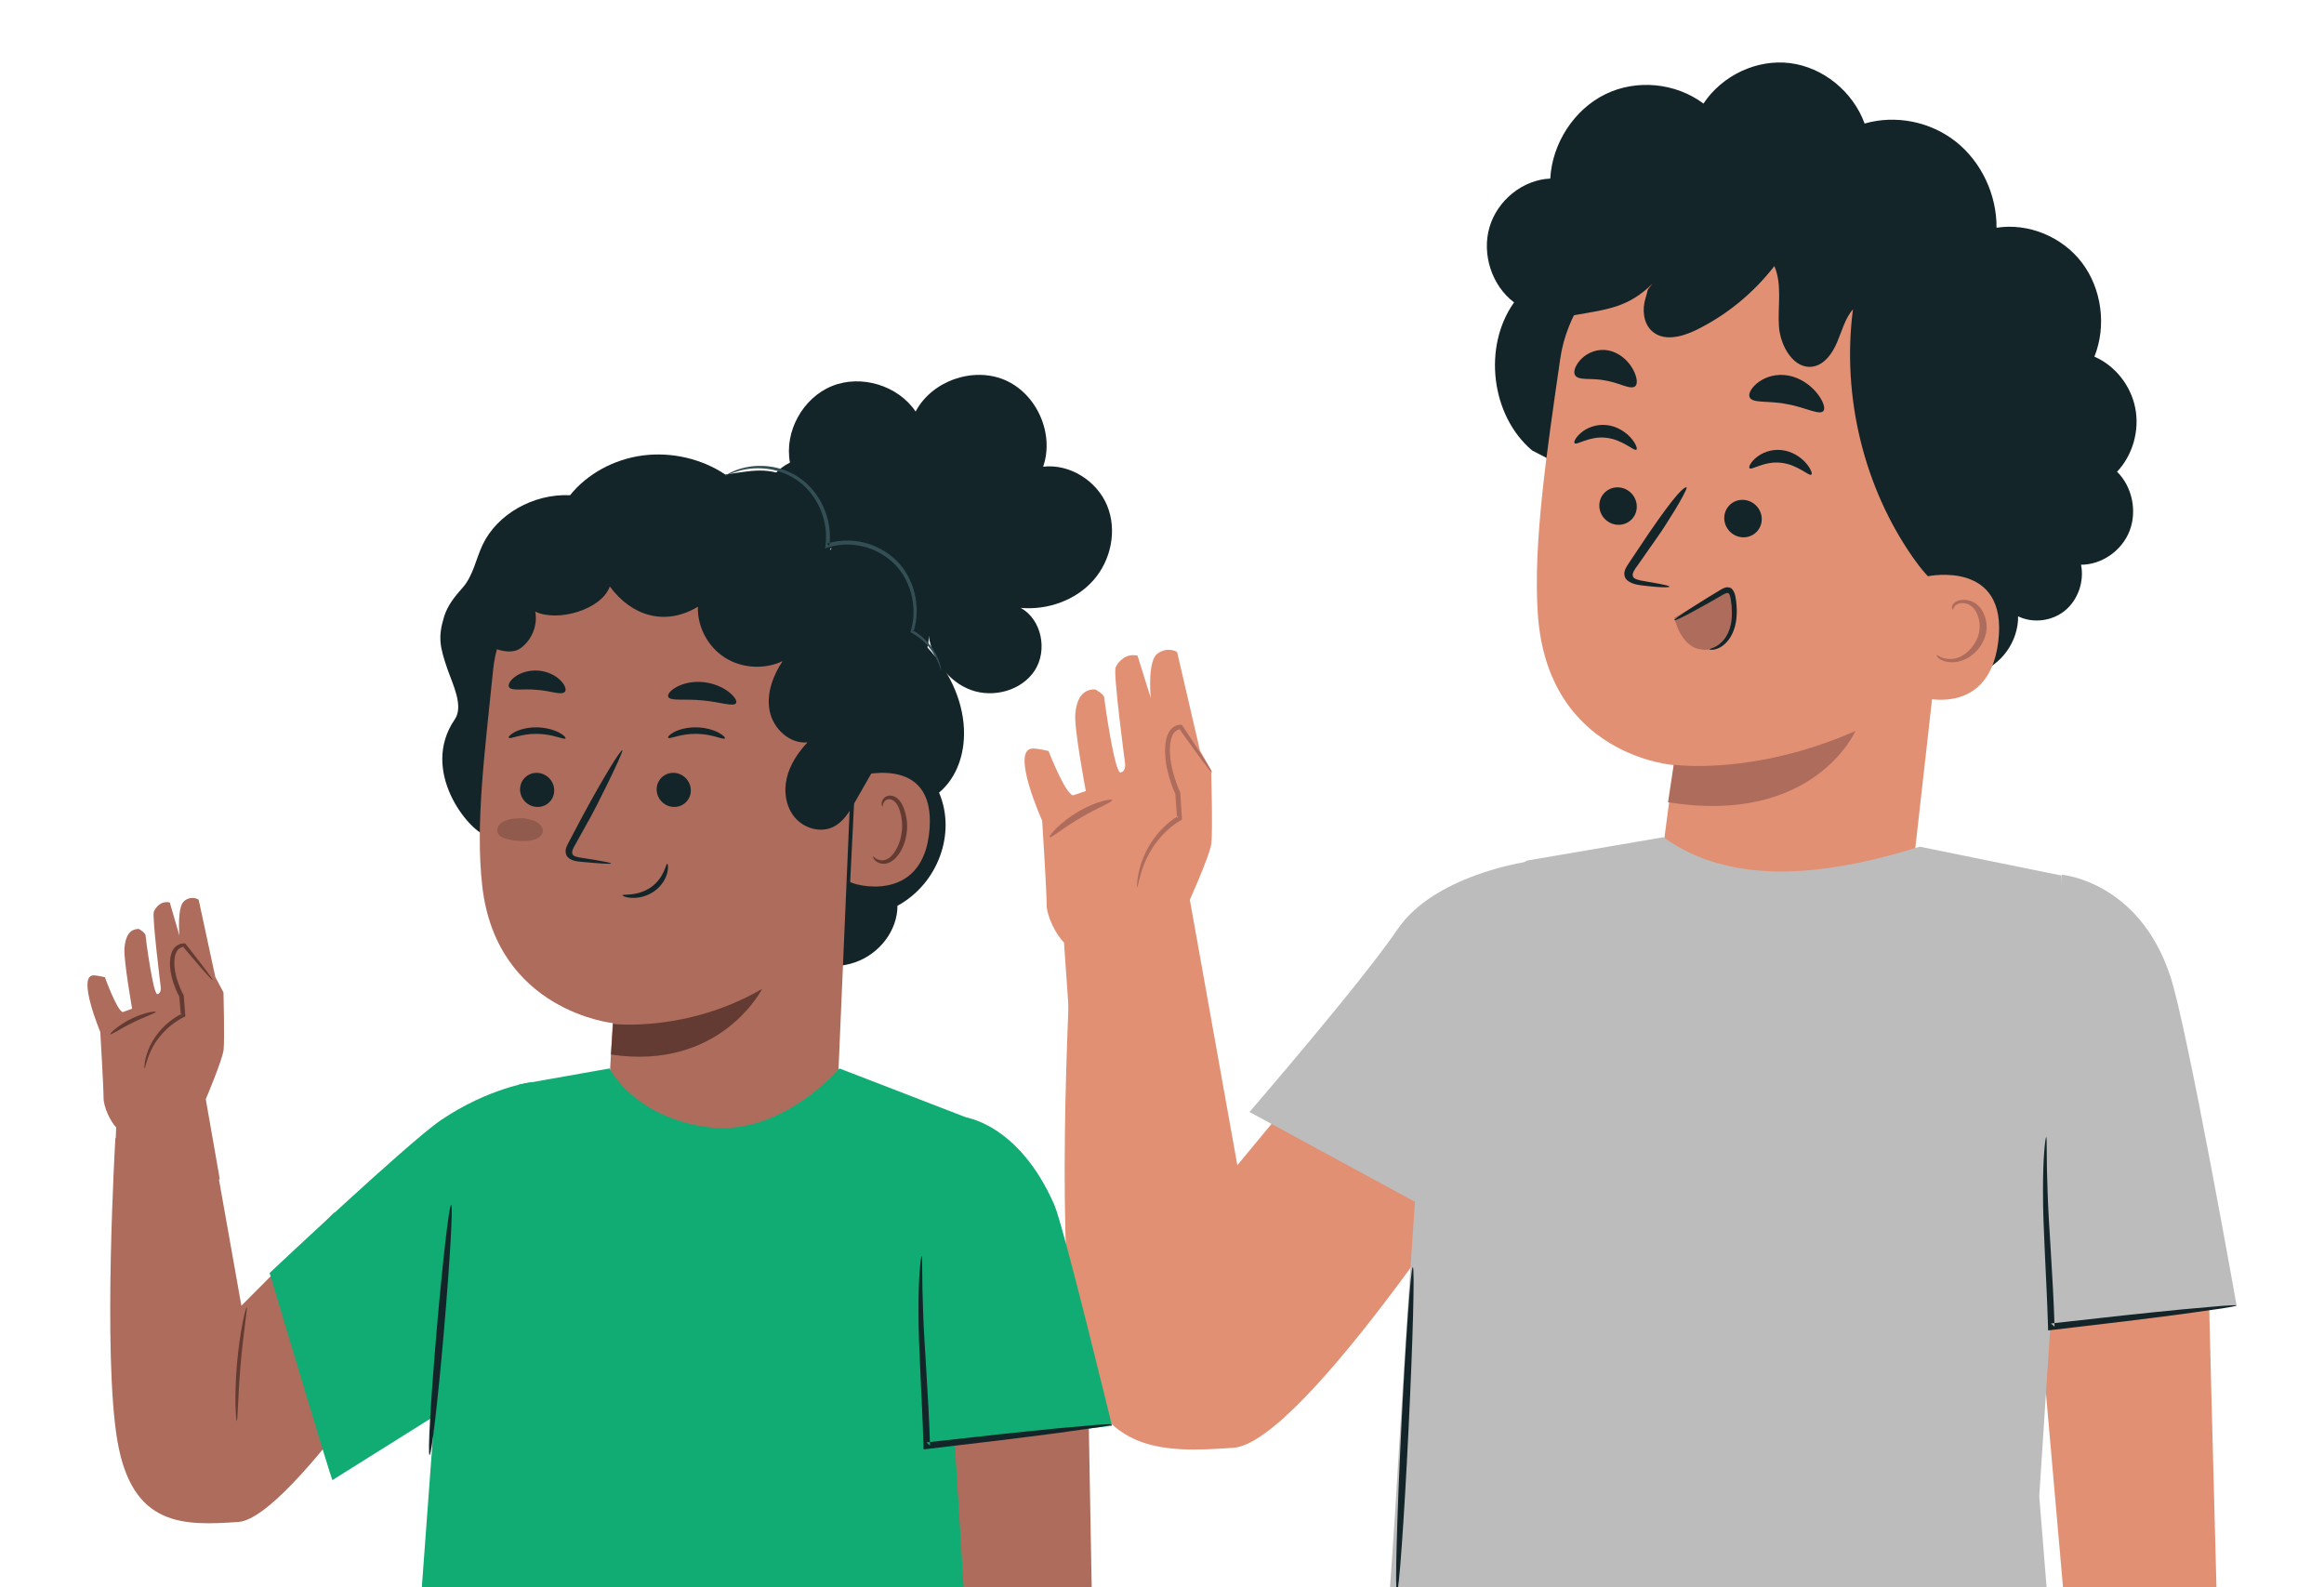 <?xml version="1.0" encoding="UTF-8"?>
<svg width="186px" height="127px" viewBox="0 0 186 127" version="1.1" xmlns="http://www.w3.org/2000/svg" xmlns:xlink="http://www.w3.org/1999/xlink">
    <title>Tablet Large Copy 4@1x</title>
    <g id="Tablet-Large-Copy-4" stroke="none" stroke-width="1" fill="none" fill-rule="evenodd">
        <path d="M96.04,60.069 L96.935,61.644 C96.935,61.644 97.071,66.484 96.949,67.499 C96.827,68.514 94.991,72.538 94.991,72.538 L96.533,80.707 L85.549,81.017 L85.155,75.418 C84.544,74.839 83.759,73.335 83.767,72.375 C83.776,71.416 83.409,65.678 83.409,65.678 C83.409,65.678 80.85,59.983 82.629,59.903 C83.036,59.885 83.919,60.098 83.919,60.098 C83.919,60.098 85.225,63.478 85.874,63.65 L86.903,63.303 C86.903,63.303 85.948,58.271 86.062,57.105 C86.176,55.939 86.601,55.163 87.648,55.167 C87.648,55.167 88.365,55.539 88.381,55.841 C88.396,56.144 89.214,61.887 89.675,61.816 C90.137,61.745 90.045,61.094 90.045,61.094 C90.045,61.094 89.079,53.869 89.288,53.406 C89.497,52.942 90.101,52.259 91.042,52.469 L92.1,55.853 C92.1,55.853 91.804,52.891 92.646,52.299 C93.488,51.706 94.21,52.178 94.21,52.178 L96.04,60.069 Z" id="Fill-133" fill="#E29074"></path>
        <path d="M176.772,103 C176.772,103.469 177.104,116.091 177.422,128.1 C177.717,139.187 178,149.752 178,149.752 L169.459,150 L165.337,129.595 L163,103 L176.772,103" id="Fill-116" fill="#E29074"></path>
        <path d="M91.013,71 C91.079,71.012 91.141,70.279 91.564,69.167 C91.987,68.083 92.912,66.587 94.483,65.655 L94.598,65.585 L94.59,65.453 C94.549,64.814 94.506,64.147 94.462,63.457 L94.458,63.416 L94.44,63.374 C94.337,63.153 94.235,62.895 94.144,62.638 C93.834,61.766 93.639,60.875 93.632,60.041 C93.632,59.626 93.673,59.219 93.816,58.895 C93.942,58.568 94.231,58.364 94.482,58.365 L94.361,58.292 C95.127,59.375 95.773,60.268 96.232,60.885 C96.693,61.501 96.968,61.841 96.998,61.819 C97.026,61.796 96.804,61.413 96.391,60.759 C95.977,60.105 95.372,59.181 94.634,58.074 L94.588,58.005 L94.513,58.001 C94.06,57.976 93.666,58.306 93.488,58.722 C93.299,59.134 93.253,59.589 93.247,60.039 C93.244,60.947 93.446,61.884 93.768,62.793 C93.865,63.064 93.967,63.323 94.084,63.572 L94.062,63.489 C94.111,64.177 94.16,64.846 94.205,65.483 L94.314,65.283 C92.617,66.322 91.724,67.917 91.339,69.072 C91.148,69.659 91.06,70.146 91.027,70.48 C90.997,70.816 90.991,70.998 91.013,71" id="Fill-134" fill="#AE6C5C"></path>
        <path d="M96.231,104 C96.066,104.009 95.784,101.494 96.279,98.418 C96.759,95.34 97.816,92.958 97.972,93.001 C98.156,93.041 97.387,95.451 96.916,98.482 C96.428,101.509 96.421,103.996 96.231,104" id="Fill-136" fill="#763C34"></path>
        <path d="M122.619,36.046 C119.33,33.262 118.659,27.736 121.178,24.199 C119.406,22.875 118.578,20.344 119.211,18.183 C119.843,16.021 121.887,14.383 124.074,14.291 C124.234,11.448 125.989,8.76 128.482,7.54 C130.974,6.319 134.102,6.618 136.336,8.288 C137.84,6.021 140.612,4.723 143.255,5.05 C145.899,5.378 148.295,7.316 149.234,9.887 C151.707,9.171 154.492,9.724 156.532,11.334 C158.571,12.945 159.815,15.575 159.791,18.225 C162.331,17.826 165.043,18.935 166.628,21.022 C168.213,23.11 168.608,26.091 167.624,28.542 C169.273,29.253 170.539,30.842 170.894,32.65 C171.251,34.457 170.688,36.431 169.438,37.751 C170.642,38.931 171.057,40.89 170.441,42.481 C169.824,44.072 168.215,45.195 166.555,45.193 C166.826,46.533 166.309,48.01 165.271,48.861 C164.232,49.713 162.721,49.9 161.518,49.323 C161.542,51.317 160.172,53.244 158.321,53.818 C156.471,54.393 154.299,53.566 153.253,51.889" id="Fill-137" fill="#132529"></path>
        <path d="M124.88,28.667 C125.849,21.984 133.439,15.892 139.884,17.171 L157.652,22.72 L158,26.053 L152.848,71.788 L153.392,71.788 C153.392,71.788 152.244,85.693 140.476,83.828 C129.904,82.153 132.714,70.814 132.714,70.81 L133.976,61.226 C133.976,61.226 123.881,60.538 123.082,49.185 C122.685,43.54 123.804,36.091 124.88,28.667" id="Fill-138" fill="#E29074"></path>
        <path d="M128.01,40.285 C127.915,41.104 128.505,41.864 129.327,41.984 C130.15,42.103 130.895,41.537 130.99,40.717 C131.085,39.896 130.495,39.135 129.675,39.016 C128.851,38.897 128.105,39.464 128.01,40.285" id="Fill-139" fill="#132529"></path>
        <path d="M126.016,35.456 C126.158,35.685 127.172,34.879 128.527,35.032 C129.882,35.161 130.818,36.172 130.979,35.974 C131.057,35.887 130.923,35.486 130.517,35.03 C130.118,34.577 129.416,34.102 128.572,34.015 C127.727,33.927 126.991,34.25 126.556,34.617 C126.111,34.983 125.945,35.353 126.016,35.456" id="Fill-140" fill="#132529"></path>
        <path d="M138.01,41.284 C137.914,42.105 138.505,42.865 139.328,42.984 C140.149,43.103 140.895,42.537 140.99,41.716 C141.085,40.897 140.495,40.135 139.674,40.016 C138.851,39.896 138.106,40.463 138.01,41.284" id="Fill-141" fill="#132529"></path>
        <path d="M140.015,37.456 C140.158,37.686 141.174,36.879 142.527,37.033 C143.882,37.161 144.818,38.172 144.979,37.974 C145.057,37.887 144.925,37.487 144.517,37.032 C144.118,36.577 143.416,36.104 142.572,36.014 C141.727,35.927 140.991,36.251 140.556,36.617 C140.113,36.985 139.945,37.353 140.015,37.456" id="Fill-142" fill="#132529"></path>
        <path d="M133.607,46.964 C133.622,46.896 133.505,46.826 131.661,46.516 C131.193,46.445 130.753,46.346 130.691,46.125 C130.6,45.889 130.825,45.566 131.084,45.22 C131.59,44.496 132.121,43.737 132.679,42.942 C133.274,42.116 134.931,39.475 135,39.006 C134.799,38.937 134.167,39.452 131.946,42.699 C131.41,43.501 130.898,44.264 130.41,44.995 C130.201,45.338 129.861,45.718 130.061,46.209 C130.168,46.453 130.499,46.652 130.797,46.73 C131.094,46.817 131.359,46.841 131.59,46.87 C133.454,47.09 133.607,46.964 133.607,46.964" id="Fill-143" fill="#132529"></path>
        <path d="M133.956,61.194 C133.956,61.194 140.256,62.116 148.5,58.5 C148.5,58.5 145.183,66.083 133.5,64.199 L133.956,61.194" id="Fill-144" fill="#AE6C5C"></path>
        <path d="M140.007,31.713 C140.139,32.326 141.448,32.025 142.989,32.335 C144.534,32.59 145.778,33.357 145.98,32.804 C146.07,32.541 145.851,31.965 145.347,31.372 C144.847,30.782 144.05,30.223 143.126,30.052 C142.202,29.885 141.356,30.142 140.797,30.54 C140.233,30.936 139.95,31.421 140.007,31.713" id="Fill-145" fill="#132529"></path>
        <path d="M126.018,29.929 C126.214,30.525 127.272,30.199 128.474,30.451 C129.684,30.633 130.649,31.325 130.945,30.817 C131.077,30.567 130.977,29.991 130.589,29.379 C130.208,28.77 129.523,28.187 128.694,28.036 C127.865,27.889 127.098,28.21 126.62,28.665 C126.136,29.118 125.935,29.64 126.018,29.929" id="Fill-146" fill="#132529"></path>
        <path d="M124.536,22.449 C126.844,18.68 130.85,16.262 135.047,15.404 C139.243,14.546 143.616,15.134 147.711,16.422 C151.806,17.712 155.67,19.682 159.513,21.644 C160.444,22.119 161.454,22.68 161.832,23.69 C162.088,24.376 161.999,25.143 161.907,25.874 C161.124,32.027 160.342,38.181 159.559,44.334 L157.681,48 C155.766,47.863 154.259,46.266 153.124,44.646 C149.162,38.991 147.395,31.7 148.301,24.751 C147.675,25.474 147.425,26.457 147.049,27.35 C146.676,28.242 146.06,29.147 145.144,29.326 C143.614,29.626 142.49,27.749 142.377,26.125 C142.266,24.5 142.655,22.776 142.008,21.295 C140.322,23.472 138.155,25.24 135.728,26.421 C134.583,26.978 133.094,27.354 132.168,26.454 C131.515,25.818 131.42,24.733 131.703,23.847 C131.986,22.959 131.687,23.407 132.265,22.694 C130.298,24.621 128.673,24.745 126.017,25.221 C125.433,25.325 124.756,25.364 124.33,24.932 C123.71,24.304 124.071,23.209 124.536,22.449" id="Fill-147" fill="#132529"></path>
        <path d="M154.199,46.138 C154.362,46.081 160.718,44.8 159.933,51.33 C159.147,57.86 152.988,55.695 153,55.507 C153.012,55.318 154.199,46.138 154.199,46.138" id="Fill-148" fill="#E29074"></path>
        <path d="M158.292,50.963 C158.331,50.854 158.364,50.742 158.387,50.629 C158.498,50.108 158.433,49.596 158.246,49.161 C158.074,48.719 157.746,48.391 157.329,48.299 C156.917,48.19 156.583,48.347 156.458,48.499 C156.322,48.65 156.353,48.769 156.308,48.775 C156.284,48.788 156.153,48.664 156.259,48.432 C156.312,48.321 156.429,48.194 156.637,48.101 C156.849,48.006 157.142,47.973 157.435,48.023 C158.047,48.109 158.534,48.567 158.739,49.045 C158.978,49.528 159.069,50.104 158.944,50.69 C158.691,51.843 157.675,52.853 156.475,52.989 C155.893,53.044 155.443,52.88 155.224,52.723 C155.001,52.559 154.981,52.426 155.011,52.419 C155.049,52.404 155.139,52.501 155.36,52.6 C155.577,52.696 155.965,52.784 156.401,52.709 C157.19,52.577 157.975,51.85 158.292,50.963" id="Fill-149" fill="#AE6C5C"></path>
        <path d="M134,49.436 C135.392,48.655 136.784,47.873 138.176,47.093 C138.292,47.026 138.429,46.96 138.545,47.03 L138.713,47.273 C139.169,48.377 139.075,49.794 138.477,50.79 C137.879,51.787 136.961,52.152 135.968,51.943 C134.976,51.734 134.293,50.622 134,49.436" id="Fill-150" fill="#AE6C5C"></path>
        <path d="M113.029,106 C113.061,106.002 113.119,105.64 113.197,104.984 C113.274,104.328 113.371,103.378 113.48,102.203 C113.698,99.854 113.968,96.607 114.236,93.019 C114.504,89.429 114.72,86.178 114.854,83.822 C114.92,82.644 114.965,81.691 114.987,81.03 C115.008,80.37 115.005,80.004 114.971,80 C114.939,79.998 114.881,80.358 114.804,81.013 C114.727,81.668 114.63,82.618 114.52,83.793 C114.302,86.143 114.033,89.392 113.764,92.984 C113.496,96.573 113.28,99.826 113.147,102.182 C113.08,103.36 113.034,104.314 113.013,104.973 C112.992,105.633 112.996,105.999 113.029,106" id="Fill-156" fill="#132529"></path>
        <path d="M136.823,51.961 C136.803,51.885 137.444,51.893 138.023,51.121 C138.309,50.752 138.527,50.206 138.59,49.553 C138.624,49.228 138.62,48.88 138.59,48.52 C138.549,48.183 138.517,47.719 138.389,47.528 C138.316,47.353 137.993,47.525 137.695,47.709 C137.405,47.875 137.122,48.037 136.845,48.196 C136.34,48.474 135.857,48.742 135.395,48.997 C134.562,49.441 134.031,49.69 134.001,49.636 C133.973,49.582 134.452,49.235 135.256,48.714 C135.71,48.429 136.183,48.131 136.68,47.819 C136.957,47.65 137.239,47.48 137.528,47.304 C137.68,47.217 137.81,47.119 138.009,47.047 C138.187,46.959 138.537,46.98 138.7,47.237 C138.856,47.466 138.884,47.698 138.916,47.892 C138.946,48.089 138.968,48.285 138.983,48.48 C139.01,48.868 139.007,49.249 138.957,49.609 C138.869,50.33 138.584,50.954 138.232,51.341 C137.887,51.739 137.503,51.917 137.239,51.973 C136.971,52.028 136.822,51.986 136.823,51.961" id="Fill-157" fill="#132529"></path>
        <path d="M95.227,72 L99.03,93.245 L107.717,82.757 L120,91.145 C120,91.145 104.386,115.478 98.703,115.863 C93.021,116.249 87.533,116.441 85.966,107.395 C84.398,98.348 85.753,75.739 85.753,75.739 L95.227,72" id="Fill-132" fill="#E29074"></path>
        <path d="M173.698,78.117 C175.069,82.269 179,104.443 179,104.443 L162.338,106.622 L165.011,70 C165.011,70 171.187,70.502 173.698,78.117 Z" id="Fill-153" fill="#BCBCBC"></path>
        <path d="M122,69 C122,69 114.766,70.077 111.86,74.357 C108.952,78.637 100,88.987 100,88.987 L116.608,98 L122,69" id="Fill-154" fill="#BCBCBC"></path>
        <path d="M110,142.102 C110,142.102 111.065,130.622 111.66,120.976 C112.254,111.332 114.036,80.44 115.224,76.18 C116.411,71.921 122.208,68.869 122.208,68.869 L133.126,67 C138.409,70.78 145.583,70.277 153.647,67.757 L165,70.066 L164.804,95.331 L163.21,119.741 L164.967,141.47 C148.235,145.921 129.852,143.412 110,142.102" id="Fill-155" fill="#BCBCBC"></path>
        <g id="Group" transform="translate(7, 30)">
            <path d="M59.557,13.834 C57.541,15.308 56.64,18.131 57.432,20.494 C58.225,22.856 60.647,24.574 63.147,24.543 C65.225,24.518 67.455,22.938 67.322,20.871 C67.612,22.768 68.89,24.543 70.695,25.21 C72.501,25.878 74.763,25.269 75.812,23.66 C76.859,22.05 76.378,19.582 74.695,18.647 C76.833,18.836 79.075,18.05 80.498,16.448 C81.922,14.848 82.425,12.438 81.608,10.46 C80.791,8.482 78.619,7.1 76.486,7.347 C77.403,4.728 75.993,1.523 73.44,0.418 C70.887,-0.685 67.574,0.478 66.281,2.934 C64.873,0.843 61.922,-0.054 59.583,0.896 C57.243,1.846 55.763,4.544 56.223,7.02 C54.355,7.937 53.329,10.28 53.925,12.269 C54.521,14.257 56.667,15.656 58.734,15.404" id="Fill-327" fill="#132529"></path>
            <path d="M65.013,15.395 C63.334,13.569 60.903,13.417 59.451,14.027 C59.177,11.599 59.201,9.873 57.023,8.632 C54.722,7.32 53.669,7.581 51.054,7.978 C49.162,6.707 46.725,6.145 44.426,6.451 C42.128,6.756 39.994,7.925 38.624,9.63 C35.688,9.497 32.782,11.147 31.622,13.605 C31.078,14.757 30.874,16.079 30.01,17.048 C29.384,17.75 28.814,18.465 28.543,19.349 C28.043,20.983 28.198,21.762 28.805,23.526 C29.225,24.746 30.129,26.501 29.399,27.566 C26.566,31.695 30.516,36.463 31.867,36.842 L55.527,45.717 C56.991,47.17 59.436,47.708 61.426,47.016 C63.416,46.324 64.826,44.447 64.828,42.485 C68.067,40.723 69.551,36.686 68.157,33.431 C71.092,30.965 71.04,25.16 66.349,20.95 C67.171,17.859 66.605,17.125 65.013,15.395 Z" id="Fill-328" fill="#132529"></path>
            <path d="M45.258,12.833 L56.595,15.615 C60.732,16.63 63.559,20.594 63.268,24.972 L61.135,31.689 L59.925,59.885 L60.86,60.278 C60.86,60.278 58.752,73.024 48.31,71.8 C38.93,70.701 41.622,59.283 41.622,59.279 L42.038,51.873 C42.038,51.873 32.73,50.911 31.595,40.893 C31.03,35.911 31.806,30.16 32.472,23.55 C33.072,17.601 39.529,11.934 45.258,12.833 Z" id="Fill-329" fill="#AE6C5C"></path>
            <path d="M35.89,34.569 C36.642,34.647 37.297,34.104 37.352,33.353 C37.407,32.603 36.842,31.933 36.09,31.854 C35.336,31.777 34.681,32.322 34.626,33.072 C34.571,33.822 35.137,34.492 35.89,34.569 Z" id="Fill-330" fill="#132529"></path>
            <path d="M35.977,28.727 C37.211,28.735 38.117,29.209 38.251,29.101 C38.317,29.054 38.172,28.856 37.778,28.642 C37.389,28.428 36.726,28.217 35.957,28.207 C35.187,28.199 34.54,28.395 34.168,28.599 C33.788,28.804 33.659,28.998 33.729,29.047 C33.871,29.158 34.741,28.706 35.977,28.727 Z" id="Fill-331" fill="#132529"></path>
            <path d="M46.824,34.569 C47.576,34.647 48.23,34.103 48.285,33.353 C48.34,32.603 47.775,31.933 47.023,31.854 C46.27,31.777 45.614,32.322 45.559,33.071 C45.504,33.822 46.07,34.491 46.824,34.569 Z" id="Fill-332" fill="#132529"></path>
            <path d="M48.732,28.726 C49.967,28.735 50.873,29.209 51.007,29.101 C51.073,29.054 50.928,28.856 50.533,28.642 C50.145,28.429 49.482,28.216 48.712,28.207 C47.942,28.199 47.295,28.394 46.924,28.598 C46.543,28.804 46.415,28.998 46.485,29.048 C46.627,29.158 47.497,28.705 48.732,28.726 Z" id="Fill-333" fill="#132529"></path>
            <path d="M39.583,38.652 C39.217,38.604 38.87,38.529 38.813,38.335 C38.733,38.128 38.894,37.836 39.081,37.521 C39.446,36.864 39.827,36.176 40.228,35.454 C40.657,34.704 42.788,30.448 42.822,30.028 C42.663,29.974 41.242,32.317 39.649,35.26 C39.265,35.987 38.898,36.68 38.549,37.342 C38.4,37.652 38.152,37.997 38.327,38.427 C38.42,38.641 38.686,38.807 38.92,38.868 C39.154,38.936 39.361,38.951 39.542,38.968 C40.999,39.108 41.904,39.162 41.911,39.101 C41.92,39.039 41.028,38.873 39.583,38.652 Z" id="Fill-334" fill="#132529"></path>
            <path d="M53.997,49.135 C53.997,49.135 50.686,55.706 41.9,54.391 L42.066,51.939 C42.066,51.939 47.979,52.639 53.997,49.135 Z" id="Fill-335" fill="#643B32"></path>
            <path d="M49.195,26.048 C50.602,26.161 51.753,26.61 51.919,26.25 C51.993,26.078 51.777,25.717 51.302,25.355 C50.831,24.994 50.092,24.663 49.249,24.584 C48.406,24.508 47.648,24.701 47.154,24.973 C46.656,25.245 46.416,25.564 46.476,25.748 C46.614,26.136 47.791,25.901 49.195,26.048 Z" id="Fill-336" fill="#132529"></path>
            <path d="M35.974,25.206 C37.074,25.278 37.969,25.68 38.224,25.347 C38.337,25.184 38.23,24.824 37.861,24.45 C37.499,24.078 36.86,23.733 36.105,23.668 C35.35,23.604 34.662,23.837 34.242,24.142 C33.815,24.447 33.648,24.786 33.732,24.965 C33.926,25.336 34.877,25.09 35.974,25.206 Z" id="Fill-337" fill="#132529"></path>
            <path d="M67.397,36.347 C66.92,42.551 61.041,40.744 61.044,40.566 C61.048,40.387 61.462,32.16 61.462,32.16 C61.462,32.16 67.873,30.144 67.397,36.347 Z" id="Fill-338" fill="#AE6C5C"></path>
            <path d="M63.129,38.718 C63.286,38.816 63.564,38.898 63.87,38.804 C64.49,38.617 65.073,37.612 65.184,36.485 C65.24,35.915 65.17,35.361 65.019,34.895 C64.879,34.42 64.632,34.073 64.333,33.987 C64.037,33.881 63.808,34.061 63.725,34.231 C63.636,34.4 63.663,34.527 63.632,34.536 C63.615,34.55 63.517,34.42 63.582,34.164 C63.614,34.043 63.692,33.9 63.834,33.793 C63.98,33.683 64.186,33.64 64.396,33.684 C64.834,33.759 65.197,34.24 65.362,34.753 C65.553,35.27 65.643,35.894 65.58,36.533 C65.451,37.793 64.777,38.92 63.934,39.106 C63.525,39.184 63.2,39.02 63.037,38.856 C62.872,38.685 62.853,38.541 62.873,38.532 C62.899,38.514 62.967,38.617 63.129,38.718 Z" id="Fill-339" fill="#643B32"></path>
            <path d="M43.565,41.852 C44.044,41.88 44.745,41.757 45.357,41.328 C45.966,40.898 46.292,40.297 46.401,39.857 C46.516,39.41 46.455,39.126 46.402,39.126 C46.338,39.121 46.288,39.387 46.113,39.766 C45.944,40.142 45.621,40.635 45.099,41.003 C44.578,41.368 43.986,41.52 43.555,41.566 C43.121,41.615 42.837,41.585 42.823,41.644 C42.809,41.693 43.079,41.829 43.565,41.852 Z" id="Fill-340" fill="#132529"></path>
            <path d="M33.651,37.163 C33.373,37.096 33.09,36.994 32.929,36.803 C32.726,36.562 32.775,36.223 32.988,35.987 C33.2,35.751 33.547,35.61 33.902,35.545 C34.167,35.497 34.438,35.486 34.71,35.486 C34.805,35.486 34.899,35.488 34.994,35.489 C35.44,35.581 35.963,35.7 36.227,36 C36.492,36.299 36.53,36.606 36.257,36.902 C35.997,37.183 35.523,37.28 35.084,37.301 C35.006,37.305 34.927,37.306 34.848,37.306 C34.443,37.306 34.038,37.258 33.651,37.163 Z" id="Fill-344" fill="#905A4D"></path>
            <path d="M64.022,20.438 C63.06,19.13 62.564,16.526 61.243,15.572 C58.405,13.52 54.44,13.431 51.001,12.698 C47.562,11.965 42.215,9.981 39.024,11.443 L30.978,20.23 C31.314,21.743 33.666,22.556 34.608,21.912 C35.55,21.267 36.053,20.054 35.839,18.943 C37.634,19.807 41.144,18.792 41.805,16.934 C43.592,19.347 46.268,20.106 48.857,18.556 C48.803,20.152 49.647,21.749 51.003,22.618 C52.361,23.489 54.182,23.601 55.637,22.904 C54.848,24.09 54.319,25.534 54.606,26.925 C54.893,28.314 56.199,29.55 57.629,29.408 C56.863,30.224 56.221,31.186 55.968,32.269 C55.715,33.352 55.895,34.568 56.616,35.422 C57.337,36.277 58.64,36.667 59.657,36.19 C60.479,35.805 60.974,34.977 61.421,34.195 C62.143,32.93 62.865,31.666 63.587,30.402 C64.561,28.695 65.562,26.897 65.599,24.937 C65.63,23.323 64.984,21.745 64.022,20.438 Z" id="Fill-345" fill="#132529"></path>
            <path d="M67.924,22.667 C67.617,22.066 67.02,21.21 65.944,20.631 L65.863,20.588 L65.891,20.499 C66.257,19.314 66.223,17.69 65.403,16.226 C64.619,14.757 62.902,13.638 60.976,13.581 C60.383,13.563 59.799,13.643 59.27,13.807 L59.035,13.881 L59.067,13.634 C59.289,11.946 58.658,10.317 57.706,9.248 C56.751,8.149 55.474,7.654 54.414,7.521 C53.339,7.383 52.463,7.569 51.897,7.755 C51.325,7.945 51.036,8.119 51.022,8.093 C51.018,8.084 51.086,8.036 51.224,7.953 C51.36,7.867 51.572,7.758 51.858,7.646 C52.425,7.422 53.32,7.196 54.438,7.31 C55.539,7.418 56.893,7.913 57.914,9.059 C58.928,10.173 59.609,11.879 59.379,13.677 L59.176,13.504 C59.738,13.327 60.36,13.242 60.987,13.261 C63.022,13.319 64.844,14.519 65.658,16.082 C66.507,17.635 66.513,19.337 66.101,20.567 L66.049,20.434 C67.167,21.07 67.752,21.982 68.034,22.614 C68.178,22.935 68.25,23.199 68.292,23.379 C68.33,23.559 68.34,23.655 68.33,23.657 C68.3,23.666 68.234,23.281 67.924,22.667 Z" id="Fill-346" fill="#334F55"></path>
            <path d="M12.319,74.49 L19.746,67.036 L28.244,72.883 C28.244,72.883 16.386,91.502 12.07,91.796 C7.754,92.091 3.587,92.238 2.397,85.316 C1.206,78.395 2.235,61.094 2.235,61.094 L9.43,58.234 L12.319,74.49 Z" id="Fill-348" fill="#AE6C5C"></path>
            <path d="M10.233,48.185 L10.886,49.421 C10.886,49.421 10.985,53.217 10.896,54.013 C10.807,54.809 9.469,57.965 9.469,57.965 L10.593,64.374 L2.119,64.604 L2.299,60.224 C1.853,59.771 1.282,58.591 1.288,57.839 C1.294,57.086 1.027,52.585 1.027,52.585 C1.027,52.585 -0.839,48.117 0.459,48.055 C0.755,48.041 1.399,48.208 1.399,48.208 C1.399,48.208 2.35,50.859 2.823,50.995 L3.574,50.721 C3.574,50.721 2.877,46.774 2.961,45.86 C3.043,44.945 3.353,44.336 4.117,44.34 C4.117,44.34 4.639,44.631 4.651,44.869 C4.662,45.106 5.258,49.611 5.595,49.556 C5.931,49.5 5.863,48.988 5.863,48.988 C5.863,48.988 5.16,43.322 5.312,42.959 C5.464,42.595 5.905,42.059 6.591,42.224 L7.361,44.878 C7.361,44.878 7.146,42.556 7.76,42.09 C8.373,41.625 8.899,41.996 8.899,41.996 L10.233,48.185 Z" id="Fill-349" fill="#AE6C5C"></path>
            <path d="M5.069,54.094 C5.454,53.259 6.298,52.107 7.728,51.389 L7.834,51.336 L7.826,51.234 C7.788,50.743 7.749,50.228 7.709,49.698 L7.707,49.666 L7.689,49.633 C7.596,49.464 7.503,49.265 7.419,49.067 C7.138,48.396 6.96,47.709 6.954,47.067 C6.954,46.747 6.992,46.435 7.121,46.185 C7.237,45.934 7.499,45.776 7.727,45.778 L7.617,45.721 C8.316,46.555 8.904,47.242 9.323,47.717 C9.743,48.192 9.993,48.453 10.02,48.436 C10.046,48.419 9.844,48.124 9.467,47.62 C9.091,47.117 8.539,46.405 7.866,45.553 L7.824,45.501 L7.756,45.497 C7.343,45.477 6.984,45.732 6.821,46.052 C6.65,46.368 6.609,46.719 6.602,47.066 C6.599,47.765 6.784,48.486 7.077,49.187 C7.166,49.396 7.258,49.595 7.365,49.786 L7.345,49.722 C7.39,50.253 7.435,50.766 7.476,51.257 L7.574,51.103 C6.029,51.903 5.215,53.13 4.865,54.021 C4.691,54.473 4.609,54.847 4.581,55.105 C4.552,55.363 4.548,55.502 4.568,55.504 C4.626,55.513 4.683,54.95 5.069,54.094 Z" id="Fill-350" fill="#643B32"></path>
            <path d="M3.501,51.531 C2.467,52.035 1.774,52.701 1.825,52.767 C1.878,52.846 2.63,52.319 3.629,51.834 C4.624,51.34 5.486,51.074 5.466,50.979 C5.454,50.894 4.532,51.022 3.501,51.531 Z" id="Fill-351" fill="#643B32"></path>
            <path d="M11.971,79.095 C12.19,76.549 12.672,74.579 12.743,74.613 C12.827,74.647 12.476,76.641 12.262,79.148 C12.039,81.652 12.036,83.708 11.95,83.712 C11.875,83.719 11.746,81.639 11.971,79.095 Z" id="Fill-352" fill="#643B32"></path>
            <path d="M25.511,113.976 C25.511,113.976 37.961,123.67 52.709,121.651 C67.456,119.632 72.889,109.74 72.889,109.74 C72.889,109.74 70.86,92.162 70.604,85.407 C70.293,77.199 70.754,59.584 70.754,59.584 L60.191,55.505 C60.191,55.505 55.515,61.005 49.616,60.198 C43.716,59.39 41.782,55.505 41.782,55.505 L34.543,56.787 L28.935,67.524 L25.511,113.976 Z" id="Fill-353" fill="#10AC73"></path>
            <path d="M28.283,59.643 C25.755,61.353 14.578,71.872 14.578,71.872 C14.578,71.872 19.61,88.754 19.61,88.443 L31.773,80.816 L35.533,56.6 C35.533,56.6 32.137,57.038 28.283,59.643 Z" id="Fill-354" fill="#10AC73"></path>
            <path d="M29.061,69.371 C28.956,71.186 28.774,73.69 28.535,76.453 C28.298,79.217 28.049,81.716 27.839,83.524 C27.631,85.331 27.462,86.446 27.381,86.441 C27.301,86.436 27.325,85.312 27.428,83.497 C27.533,81.682 27.715,79.177 27.954,76.412 C28.192,73.647 28.441,71.147 28.649,69.339 C28.858,67.532 29.027,66.416 29.108,66.423 C29.188,66.429 29.164,67.556 29.061,69.371 Z" id="Fill-356" fill="#132529"></path>
            <path d="M106.254,75.251 C106.15,77.609 105.967,80.861 105.729,84.45 C105.491,88.039 105.242,91.285 105.033,93.634 C104.825,95.981 104.655,97.429 104.575,97.423 C104.494,97.416 104.519,95.956 104.622,93.599 C104.726,91.241 104.909,87.987 105.147,84.396 C105.386,80.806 105.634,77.558 105.843,75.21 C106.051,72.863 106.22,71.414 106.301,71.423 C106.382,71.431 106.357,72.894 106.254,75.251 Z" id="Fill-356-Copy" fill="#132529" transform="translate(105.438, 84.423) rotate(-1) translate(-105.438, -84.423)"></path>
            <path d="M80.119,82.802 C80.119,83.328 80.382,97.501 80.633,110.985 C80.866,123.435 81.089,135.298 81.089,135.298 L74.344,135.577 L71.09,112.664 L69.244,82.802 L80.119,82.802" id="Fill-116-Copy" fill="#AE6C5C"></path>
            <path d="M77.378,66.407 C78.117,68.091 82,84.105 82,84.105 L66.976,85.787 L66.511,64.916 L70.172,59.4 C70.172,59.4 74.504,59.857 77.378,66.407 Z" id="Fill-355" fill="#10AC73"></path>
            <path d="M80.847,84.225 C79.99,84.347 78.932,84.496 77.68,84.673 C75.004,85.028 71.3,85.483 67.203,85.954 L66.92,85.986 L66.912,85.698 L66.91,85.631 C66.781,81.472 66.499,77.691 66.511,74.948 C66.507,73.576 66.544,72.466 66.607,71.701 C66.666,70.936 66.733,70.515 66.765,70.518 C66.804,70.521 66.806,70.945 66.809,71.708 C66.809,72.471 66.829,73.576 66.88,74.94 C66.963,77.67 67.301,81.429 67.433,85.618 L67.435,85.687 L67.144,85.431 C71.242,84.961 74.951,84.565 77.638,84.304 C78.897,84.193 79.962,84.099 80.824,84.022 C81.577,83.968 81.996,83.954 82,83.99 C82.004,84.026 81.593,84.108 80.847,84.225 Z" id="Fill-357" fill="#132529"></path>
            <path d="M170.847,74.707 C169.99,74.829 168.932,74.978 167.68,75.155 C165.004,75.51 161.3,75.965 157.203,76.436 L156.92,76.468 L156.912,76.18 L156.91,76.113 C156.781,71.954 156.499,68.173 156.511,65.43 C156.507,64.058 156.544,62.948 156.607,62.183 C156.666,61.418 156.733,60.997 156.765,61 C156.804,61.003 156.806,61.427 156.809,62.19 C156.809,62.953 156.829,64.058 156.88,65.422 C156.963,68.152 157.301,71.911 157.433,76.1 L157.435,76.169 L157.144,75.913 C161.242,75.443 164.951,75.047 167.638,74.786 C168.897,74.675 169.962,74.581 170.824,74.504 C171.577,74.449 171.996,74.436 172,74.472 C172.004,74.508 171.593,74.59 170.847,74.707 Z" id="Fill-357-Copy" fill="#132529"></path>
        </g>
        <path d="M89,64.041 C88.981,63.899 87.718,64.109 86.303,64.949 C84.885,65.779 83.933,66.876 84.004,66.987 C84.077,67.115 85.108,66.248 86.478,65.446 C87.844,64.634 89.027,64.196 89,64.041" id="Fill-135" fill="#AE6C5C"></path>
    </g>
</svg>